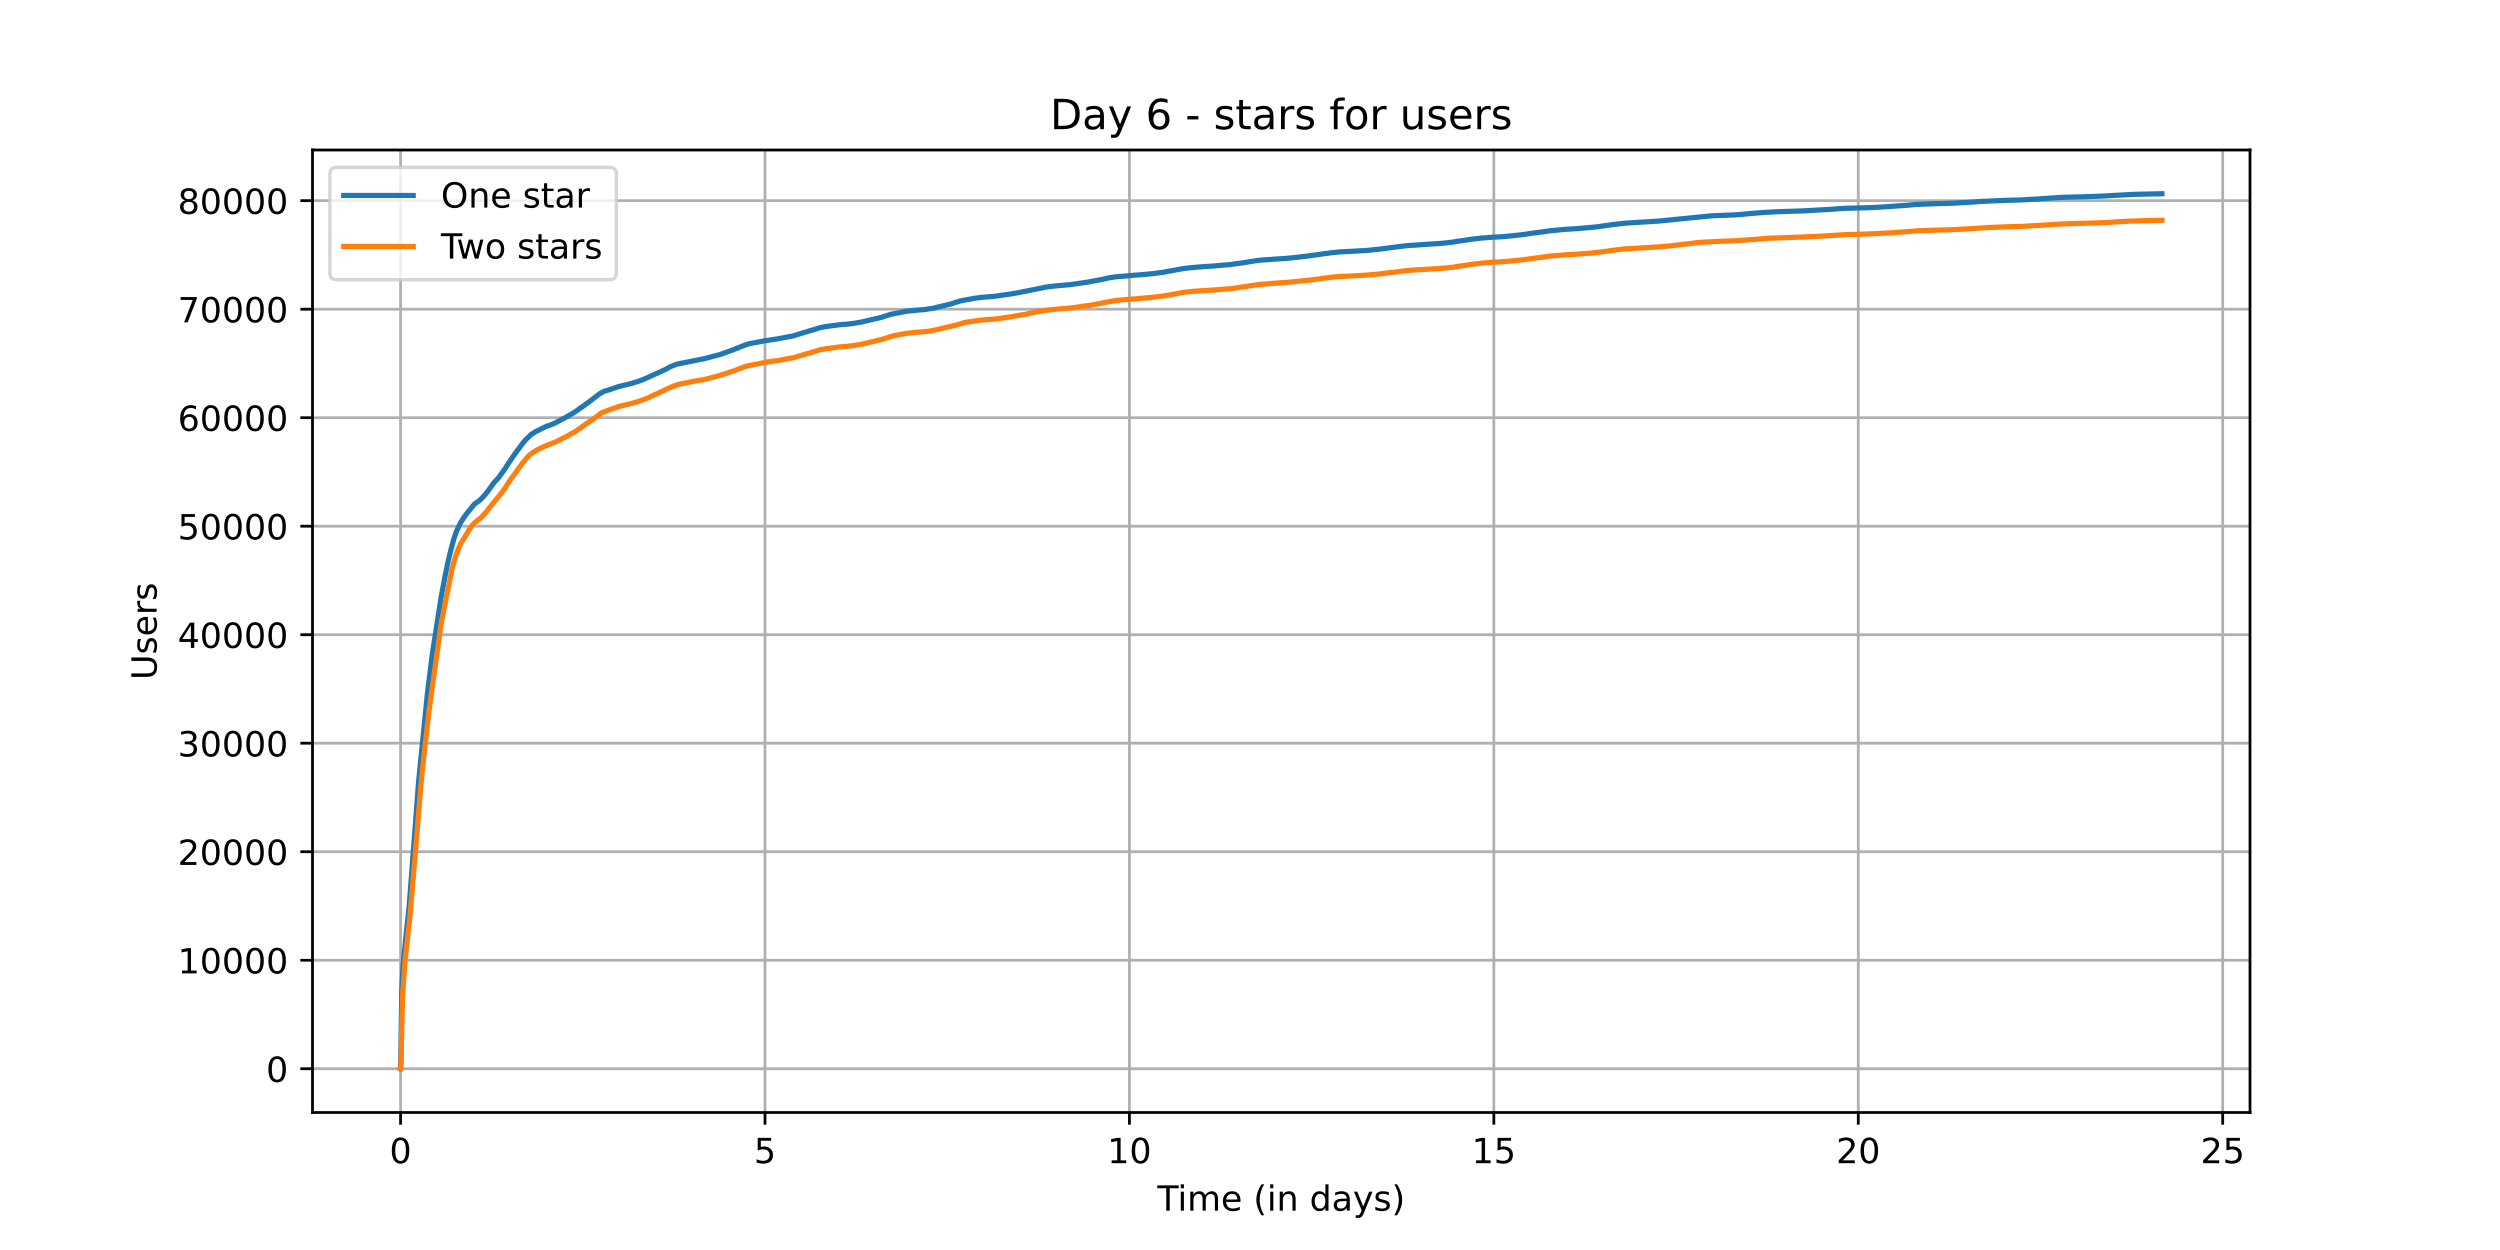 <?xml version="1.0" encoding="utf-8" standalone="no"?>
<!DOCTYPE svg PUBLIC "-//W3C//DTD SVG 1.1//EN"
  "http://www.w3.org/Graphics/SVG/1.1/DTD/svg11.dtd">
<!-- Created with matplotlib (https://matplotlib.org/) -->
<svg height="360pt" version="1.1" viewBox="0 0 720 360" width="720pt" xmlns="http://www.w3.org/2000/svg" xmlns:xlink="http://www.w3.org/1999/xlink">
 <defs>
  <style type="text/css">*{stroke-linecap:butt;stroke-linejoin:round;}</style>
 </defs>
 <g id="figure_1">
  <g id="patch_1">
   <path d="M 0 360 
L 720 360 
L 720 0 
L 0 0 
z
" style="fill:#ffffff;"/>
  </g>
  <g id="axes_1">
   <g id="patch_2">
    <path d="M 90 320.4 
L 648 320.4 
L 648 43.2 
L 90 43.2 
z
" style="fill:#ffffff;"/>
   </g>
   <g id="matplotlib.axis_1">
    <g id="xtick_1">
     <g id="line2d_1">
      <path clip-path="url(#pbcfc8377fa)" d="M 115.364 320.4 
L 115.364 43.2 
" style="fill:none;stroke:#b0b0b0;stroke-linecap:square;stroke-width:0.8;"/>
     </g>
     <g id="line2d_2">
      <defs>
       <path d="M 0 0 
L 0 3.5 
" id="mc5e4995abf" style="stroke:#000000;stroke-width:0.8;"/>
      </defs>
      <g>
       <use style="stroke:#000000;stroke-width:0.8;" x="115.364" xlink:href="#mc5e4995abf" y="320.4"/>
      </g>
     </g>
     <g id="text_1">
      <!-- 0 -->
      <g transform="translate(112.182 334.998)scale(0.1 -0.1)">
       <defs>
        <path d="M 31.781 66.406 
Q 24.172 66.406 20.328 58.906 
Q 16.5 51.422 16.5 36.375 
Q 16.5 21.391 20.328 13.891 
Q 24.172 6.391 31.781 6.391 
Q 39.453 6.391 43.281 13.891 
Q 47.125 21.391 47.125 36.375 
Q 47.125 51.422 43.281 58.906 
Q 39.453 66.406 31.781 66.406 
z
M 31.781 74.219 
Q 44.047 74.219 50.516 64.516 
Q 56.984 54.828 56.984 36.375 
Q 56.984 17.969 50.516 8.266 
Q 44.047 -1.422 31.781 -1.422 
Q 19.531 -1.422 13.062 8.266 
Q 6.594 17.969 6.594 36.375 
Q 6.594 54.828 13.062 64.516 
Q 19.531 74.219 31.781 74.219 
z
" id="DejaVuSans-48"/>
       </defs>
       <use xlink:href="#DejaVuSans-48"/>
      </g>
     </g>
    </g>
    <g id="xtick_2">
     <g id="line2d_3">
      <path clip-path="url(#pbcfc8377fa)" d="M 220.318 320.4 
L 220.318 43.2 
" style="fill:none;stroke:#b0b0b0;stroke-linecap:square;stroke-width:0.8;"/>
     </g>
     <g id="line2d_4">
      <g>
       <use style="stroke:#000000;stroke-width:0.8;" x="220.318" xlink:href="#mc5e4995abf" y="320.4"/>
      </g>
     </g>
     <g id="text_2">
      <!-- 5 -->
      <g transform="translate(217.137 334.998)scale(0.1 -0.1)">
       <defs>
        <path d="M 10.797 72.906 
L 49.516 72.906 
L 49.516 64.594 
L 19.828 64.594 
L 19.828 46.734 
Q 21.969 47.469 24.109 47.828 
Q 26.266 48.188 28.422 48.188 
Q 40.625 48.188 47.75 41.5 
Q 54.891 34.812 54.891 23.391 
Q 54.891 11.625 47.562 5.094 
Q 40.234 -1.422 26.906 -1.422 
Q 22.312 -1.422 17.547 -0.641 
Q 12.797 0.141 7.719 1.703 
L 7.719 11.625 
Q 12.109 9.234 16.797 8.062 
Q 21.484 6.891 26.703 6.891 
Q 35.156 6.891 40.078 11.328 
Q 45.016 15.766 45.016 23.391 
Q 45.016 31 40.078 35.438 
Q 35.156 39.891 26.703 39.891 
Q 22.75 39.891 18.812 39.016 
Q 14.891 38.141 10.797 36.281 
z
" id="DejaVuSans-53"/>
       </defs>
       <use xlink:href="#DejaVuSans-53"/>
      </g>
     </g>
    </g>
    <g id="xtick_3">
     <g id="line2d_5">
      <path clip-path="url(#pbcfc8377fa)" d="M 325.272 320.4 
L 325.272 43.2 
" style="fill:none;stroke:#b0b0b0;stroke-linecap:square;stroke-width:0.8;"/>
     </g>
     <g id="line2d_6">
      <g>
       <use style="stroke:#000000;stroke-width:0.8;" x="325.272" xlink:href="#mc5e4995abf" y="320.4"/>
      </g>
     </g>
     <g id="text_3">
      <!-- 10 -->
      <g transform="translate(318.91 334.998)scale(0.1 -0.1)">
       <defs>
        <path d="M 12.406 8.297 
L 28.516 8.297 
L 28.516 63.922 
L 10.984 60.406 
L 10.984 69.391 
L 28.422 72.906 
L 38.281 72.906 
L 38.281 8.297 
L 54.391 8.297 
L 54.391 0 
L 12.406 0 
z
" id="DejaVuSans-49"/>
       </defs>
       <use xlink:href="#DejaVuSans-49"/>
       <use x="63.623" xlink:href="#DejaVuSans-48"/>
      </g>
     </g>
    </g>
    <g id="xtick_4">
     <g id="line2d_7">
      <path clip-path="url(#pbcfc8377fa)" d="M 430.227 320.4 
L 430.227 43.2 
" style="fill:none;stroke:#b0b0b0;stroke-linecap:square;stroke-width:0.8;"/>
     </g>
     <g id="line2d_8">
      <g>
       <use style="stroke:#000000;stroke-width:0.8;" x="430.227" xlink:href="#mc5e4995abf" y="320.4"/>
      </g>
     </g>
     <g id="text_4">
      <!-- 15 -->
      <g transform="translate(423.864 334.998)scale(0.1 -0.1)">
       <use xlink:href="#DejaVuSans-49"/>
       <use x="63.623" xlink:href="#DejaVuSans-53"/>
      </g>
     </g>
    </g>
    <g id="xtick_5">
     <g id="line2d_9">
      <path clip-path="url(#pbcfc8377fa)" d="M 535.181 320.4 
L 535.181 43.2 
" style="fill:none;stroke:#b0b0b0;stroke-linecap:square;stroke-width:0.8;"/>
     </g>
     <g id="line2d_10">
      <g>
       <use style="stroke:#000000;stroke-width:0.8;" x="535.181" xlink:href="#mc5e4995abf" y="320.4"/>
      </g>
     </g>
     <g id="text_5">
      <!-- 20 -->
      <g transform="translate(528.818 334.998)scale(0.1 -0.1)">
       <defs>
        <path d="M 19.188 8.297 
L 53.609 8.297 
L 53.609 0 
L 7.328 0 
L 7.328 8.297 
Q 12.938 14.109 22.625 23.891 
Q 32.328 33.688 34.812 36.531 
Q 39.547 41.844 41.422 45.531 
Q 43.312 49.219 43.312 52.781 
Q 43.312 58.594 39.234 62.25 
Q 35.156 65.922 28.609 65.922 
Q 23.969 65.922 18.812 64.312 
Q 13.672 62.703 7.812 59.422 
L 7.812 69.391 
Q 13.766 71.781 18.938 73 
Q 24.125 74.219 28.422 74.219 
Q 39.75 74.219 46.484 68.547 
Q 53.219 62.891 53.219 53.422 
Q 53.219 48.922 51.531 44.891 
Q 49.859 40.875 45.406 35.406 
Q 44.188 33.984 37.641 27.219 
Q 31.109 20.453 19.188 8.297 
z
" id="DejaVuSans-50"/>
       </defs>
       <use xlink:href="#DejaVuSans-50"/>
       <use x="63.623" xlink:href="#DejaVuSans-48"/>
      </g>
     </g>
    </g>
    <g id="xtick_6">
     <g id="line2d_11">
      <path clip-path="url(#pbcfc8377fa)" d="M 640.135 320.4 
L 640.135 43.2 
" style="fill:none;stroke:#b0b0b0;stroke-linecap:square;stroke-width:0.8;"/>
     </g>
     <g id="line2d_12">
      <g>
       <use style="stroke:#000000;stroke-width:0.8;" x="640.135" xlink:href="#mc5e4995abf" y="320.4"/>
      </g>
     </g>
     <g id="text_6">
      <!-- 25 -->
      <g transform="translate(633.773 334.998)scale(0.1 -0.1)">
       <use xlink:href="#DejaVuSans-50"/>
       <use x="63.623" xlink:href="#DejaVuSans-53"/>
      </g>
     </g>
    </g>
    <g id="text_7">
     <!-- Time (in days) -->
     <g transform="translate(333.327 348.677)scale(0.1 -0.1)">
      <defs>
       <path d="M -0.297 72.906 
L 61.375 72.906 
L 61.375 64.594 
L 35.5 64.594 
L 35.5 0 
L 25.594 0 
L 25.594 64.594 
L -0.297 64.594 
z
" id="DejaVuSans-84"/>
       <path d="M 9.422 54.688 
L 18.406 54.688 
L 18.406 0 
L 9.422 0 
z
M 9.422 75.984 
L 18.406 75.984 
L 18.406 64.594 
L 9.422 64.594 
z
" id="DejaVuSans-105"/>
       <path d="M 52 44.188 
Q 55.375 50.25 60.062 53.125 
Q 64.75 56 71.094 56 
Q 79.641 56 84.281 50.016 
Q 88.922 44.047 88.922 33.016 
L 88.922 0 
L 79.891 0 
L 79.891 32.719 
Q 79.891 40.578 77.094 44.375 
Q 74.312 48.188 68.609 48.188 
Q 61.625 48.188 57.562 43.547 
Q 53.516 38.922 53.516 30.906 
L 53.516 0 
L 44.484 0 
L 44.484 32.719 
Q 44.484 40.625 41.703 44.406 
Q 38.922 48.188 33.109 48.188 
Q 26.219 48.188 22.156 43.531 
Q 18.109 38.875 18.109 30.906 
L 18.109 0 
L 9.078 0 
L 9.078 54.688 
L 18.109 54.688 
L 18.109 46.188 
Q 21.188 51.219 25.484 53.609 
Q 29.781 56 35.688 56 
Q 41.656 56 45.828 52.969 
Q 50 49.953 52 44.188 
z
" id="DejaVuSans-109"/>
       <path d="M 56.203 29.594 
L 56.203 25.203 
L 14.891 25.203 
Q 15.484 15.922 20.484 11.062 
Q 25.484 6.203 34.422 6.203 
Q 39.594 6.203 44.453 7.469 
Q 49.312 8.734 54.109 11.281 
L 54.109 2.781 
Q 49.266 0.734 44.188 -0.344 
Q 39.109 -1.422 33.891 -1.422 
Q 20.797 -1.422 13.156 6.188 
Q 5.516 13.812 5.516 26.812 
Q 5.516 40.234 12.766 48.109 
Q 20.016 56 32.328 56 
Q 43.359 56 49.781 48.891 
Q 56.203 41.797 56.203 29.594 
z
M 47.219 32.234 
Q 47.125 39.594 43.094 43.984 
Q 39.062 48.391 32.422 48.391 
Q 24.906 48.391 20.391 44.141 
Q 15.875 39.891 15.188 32.172 
z
" id="DejaVuSans-101"/>
       <path id="DejaVuSans-32"/>
       <path d="M 31 75.875 
Q 24.469 64.656 21.281 53.656 
Q 18.109 42.672 18.109 31.391 
Q 18.109 20.125 21.312 9.062 
Q 24.516 -2 31 -13.188 
L 23.188 -13.188 
Q 15.875 -1.703 12.234 9.375 
Q 8.594 20.453 8.594 31.391 
Q 8.594 42.281 12.203 53.312 
Q 15.828 64.359 23.188 75.875 
z
" id="DejaVuSans-40"/>
       <path d="M 54.891 33.016 
L 54.891 0 
L 45.906 0 
L 45.906 32.719 
Q 45.906 40.484 42.875 44.328 
Q 39.844 48.188 33.797 48.188 
Q 26.516 48.188 22.312 43.547 
Q 18.109 38.922 18.109 30.906 
L 18.109 0 
L 9.078 0 
L 9.078 54.688 
L 18.109 54.688 
L 18.109 46.188 
Q 21.344 51.125 25.703 53.562 
Q 30.078 56 35.797 56 
Q 45.219 56 50.047 50.172 
Q 54.891 44.344 54.891 33.016 
z
" id="DejaVuSans-110"/>
       <path d="M 45.406 46.391 
L 45.406 75.984 
L 54.391 75.984 
L 54.391 0 
L 45.406 0 
L 45.406 8.203 
Q 42.578 3.328 38.25 0.953 
Q 33.938 -1.422 27.875 -1.422 
Q 17.969 -1.422 11.734 6.484 
Q 5.516 14.406 5.516 27.297 
Q 5.516 40.188 11.734 48.094 
Q 17.969 56 27.875 56 
Q 33.938 56 38.25 53.625 
Q 42.578 51.266 45.406 46.391 
z
M 14.797 27.297 
Q 14.797 17.391 18.875 11.75 
Q 22.953 6.109 30.078 6.109 
Q 37.203 6.109 41.297 11.75 
Q 45.406 17.391 45.406 27.297 
Q 45.406 37.203 41.297 42.844 
Q 37.203 48.484 30.078 48.484 
Q 22.953 48.484 18.875 42.844 
Q 14.797 37.203 14.797 27.297 
z
" id="DejaVuSans-100"/>
       <path d="M 34.281 27.484 
Q 23.391 27.484 19.188 25 
Q 14.984 22.516 14.984 16.5 
Q 14.984 11.719 18.141 8.906 
Q 21.297 6.109 26.703 6.109 
Q 34.188 6.109 38.703 11.406 
Q 43.219 16.703 43.219 25.484 
L 43.219 27.484 
z
M 52.203 31.203 
L 52.203 0 
L 43.219 0 
L 43.219 8.297 
Q 40.141 3.328 35.547 0.953 
Q 30.953 -1.422 24.312 -1.422 
Q 15.922 -1.422 10.953 3.297 
Q 6 8.016 6 15.922 
Q 6 25.141 12.172 29.828 
Q 18.359 34.516 30.609 34.516 
L 43.219 34.516 
L 43.219 35.406 
Q 43.219 41.609 39.141 45 
Q 35.062 48.391 27.688 48.391 
Q 23 48.391 18.547 47.266 
Q 14.109 46.141 10.016 43.891 
L 10.016 52.203 
Q 14.938 54.109 19.578 55.047 
Q 24.219 56 28.609 56 
Q 40.484 56 46.344 49.844 
Q 52.203 43.703 52.203 31.203 
z
" id="DejaVuSans-97"/>
       <path d="M 32.172 -5.078 
Q 28.375 -14.844 24.75 -17.812 
Q 21.141 -20.797 15.094 -20.797 
L 7.906 -20.797 
L 7.906 -13.281 
L 13.188 -13.281 
Q 16.891 -13.281 18.938 -11.516 
Q 21 -9.766 23.484 -3.219 
L 25.094 0.875 
L 2.984 54.688 
L 12.5 54.688 
L 29.594 11.922 
L 46.688 54.688 
L 56.203 54.688 
z
" id="DejaVuSans-121"/>
       <path d="M 44.281 53.078 
L 44.281 44.578 
Q 40.484 46.531 36.375 47.5 
Q 32.281 48.484 27.875 48.484 
Q 21.188 48.484 17.844 46.438 
Q 14.5 44.391 14.5 40.281 
Q 14.5 37.156 16.891 35.375 
Q 19.281 33.594 26.516 31.984 
L 29.594 31.297 
Q 39.156 29.25 43.188 25.516 
Q 47.219 21.781 47.219 15.094 
Q 47.219 7.469 41.188 3.016 
Q 35.156 -1.422 24.609 -1.422 
Q 20.219 -1.422 15.453 -0.562 
Q 10.688 0.297 5.422 2 
L 5.422 11.281 
Q 10.406 8.688 15.234 7.391 
Q 20.062 6.109 24.812 6.109 
Q 31.156 6.109 34.562 8.281 
Q 37.984 10.453 37.984 14.406 
Q 37.984 18.062 35.516 20.016 
Q 33.062 21.969 24.703 23.781 
L 21.578 24.516 
Q 13.234 26.266 9.516 29.906 
Q 5.812 33.547 5.812 39.891 
Q 5.812 47.609 11.281 51.797 
Q 16.75 56 26.812 56 
Q 31.781 56 36.172 55.266 
Q 40.578 54.547 44.281 53.078 
z
" id="DejaVuSans-115"/>
       <path d="M 8.016 75.875 
L 15.828 75.875 
Q 23.141 64.359 26.781 53.312 
Q 30.422 42.281 30.422 31.391 
Q 30.422 20.453 26.781 9.375 
Q 23.141 -1.703 15.828 -13.188 
L 8.016 -13.188 
Q 14.5 -2 17.703 9.062 
Q 20.906 20.125 20.906 31.391 
Q 20.906 42.672 17.703 53.656 
Q 14.5 64.656 8.016 75.875 
z
" id="DejaVuSans-41"/>
      </defs>
      <use xlink:href="#DejaVuSans-84"/>
      <use x="57.959" xlink:href="#DejaVuSans-105"/>
      <use x="85.742" xlink:href="#DejaVuSans-109"/>
      <use x="183.154" xlink:href="#DejaVuSans-101"/>
      <use x="244.678" xlink:href="#DejaVuSans-32"/>
      <use x="276.465" xlink:href="#DejaVuSans-40"/>
      <use x="315.479" xlink:href="#DejaVuSans-105"/>
      <use x="343.262" xlink:href="#DejaVuSans-110"/>
      <use x="406.641" xlink:href="#DejaVuSans-32"/>
      <use x="438.428" xlink:href="#DejaVuSans-100"/>
      <use x="501.904" xlink:href="#DejaVuSans-97"/>
      <use x="563.184" xlink:href="#DejaVuSans-121"/>
      <use x="622.363" xlink:href="#DejaVuSans-115"/>
      <use x="674.463" xlink:href="#DejaVuSans-41"/>
     </g>
    </g>
   </g>
   <g id="matplotlib.axis_2">
    <g id="ytick_1">
     <g id="line2d_13">
      <path clip-path="url(#pbcfc8377fa)" d="M 90 307.8 
L 648 307.8 
" style="fill:none;stroke:#b0b0b0;stroke-linecap:square;stroke-width:0.8;"/>
     </g>
     <g id="line2d_14">
      <defs>
       <path d="M 0 0 
L -3.5 0 
" id="m89983c0308" style="stroke:#000000;stroke-width:0.8;"/>
      </defs>
      <g>
       <use style="stroke:#000000;stroke-width:0.8;" x="90" xlink:href="#m89983c0308" y="307.8"/>
      </g>
     </g>
     <g id="text_8">
      <!-- 0 -->
      <g transform="translate(76.638 311.599)scale(0.1 -0.1)">
       <use xlink:href="#DejaVuSans-48"/>
      </g>
     </g>
    </g>
    <g id="ytick_2">
     <g id="line2d_15">
      <path clip-path="url(#pbcfc8377fa)" d="M 90 276.549 
L 648 276.549 
" style="fill:none;stroke:#b0b0b0;stroke-linecap:square;stroke-width:0.8;"/>
     </g>
     <g id="line2d_16">
      <g>
       <use style="stroke:#000000;stroke-width:0.8;" x="90" xlink:href="#m89983c0308" y="276.549"/>
      </g>
     </g>
     <g id="text_9">
      <!-- 10000 -->
      <g transform="translate(51.188 280.348)scale(0.1 -0.1)">
       <use xlink:href="#DejaVuSans-49"/>
       <use x="63.623" xlink:href="#DejaVuSans-48"/>
       <use x="127.246" xlink:href="#DejaVuSans-48"/>
       <use x="190.869" xlink:href="#DejaVuSans-48"/>
       <use x="254.492" xlink:href="#DejaVuSans-48"/>
      </g>
     </g>
    </g>
    <g id="ytick_3">
     <g id="line2d_17">
      <path clip-path="url(#pbcfc8377fa)" d="M 90 245.298 
L 648 245.298 
" style="fill:none;stroke:#b0b0b0;stroke-linecap:square;stroke-width:0.8;"/>
     </g>
     <g id="line2d_18">
      <g>
       <use style="stroke:#000000;stroke-width:0.8;" x="90" xlink:href="#m89983c0308" y="245.298"/>
      </g>
     </g>
     <g id="text_10">
      <!-- 20000 -->
      <g transform="translate(51.188 249.098)scale(0.1 -0.1)">
       <use xlink:href="#DejaVuSans-50"/>
       <use x="63.623" xlink:href="#DejaVuSans-48"/>
       <use x="127.246" xlink:href="#DejaVuSans-48"/>
       <use x="190.869" xlink:href="#DejaVuSans-48"/>
       <use x="254.492" xlink:href="#DejaVuSans-48"/>
      </g>
     </g>
    </g>
    <g id="ytick_4">
     <g id="line2d_19">
      <path clip-path="url(#pbcfc8377fa)" d="M 90 214.048 
L 648 214.048 
" style="fill:none;stroke:#b0b0b0;stroke-linecap:square;stroke-width:0.8;"/>
     </g>
     <g id="line2d_20">
      <g>
       <use style="stroke:#000000;stroke-width:0.8;" x="90" xlink:href="#m89983c0308" y="214.048"/>
      </g>
     </g>
     <g id="text_11">
      <!-- 30000 -->
      <g transform="translate(51.188 217.847)scale(0.1 -0.1)">
       <defs>
        <path d="M 40.578 39.312 
Q 47.656 37.797 51.625 33 
Q 55.609 28.219 55.609 21.188 
Q 55.609 10.406 48.188 4.484 
Q 40.766 -1.422 27.094 -1.422 
Q 22.516 -1.422 17.656 -0.516 
Q 12.797 0.391 7.625 2.203 
L 7.625 11.719 
Q 11.719 9.328 16.594 8.109 
Q 21.484 6.891 26.812 6.891 
Q 36.078 6.891 40.938 10.547 
Q 45.797 14.203 45.797 21.188 
Q 45.797 27.641 41.281 31.266 
Q 36.766 34.906 28.719 34.906 
L 20.219 34.906 
L 20.219 43.016 
L 29.109 43.016 
Q 36.375 43.016 40.234 45.922 
Q 44.094 48.828 44.094 54.297 
Q 44.094 59.906 40.109 62.906 
Q 36.141 65.922 28.719 65.922 
Q 24.656 65.922 20.016 65.031 
Q 15.375 64.156 9.812 62.312 
L 9.812 71.094 
Q 15.438 72.656 20.344 73.438 
Q 25.25 74.219 29.594 74.219 
Q 40.828 74.219 47.359 69.109 
Q 53.906 64.016 53.906 55.328 
Q 53.906 49.266 50.438 45.094 
Q 46.969 40.922 40.578 39.312 
z
" id="DejaVuSans-51"/>
       </defs>
       <use xlink:href="#DejaVuSans-51"/>
       <use x="63.623" xlink:href="#DejaVuSans-48"/>
       <use x="127.246" xlink:href="#DejaVuSans-48"/>
       <use x="190.869" xlink:href="#DejaVuSans-48"/>
       <use x="254.492" xlink:href="#DejaVuSans-48"/>
      </g>
     </g>
    </g>
    <g id="ytick_5">
     <g id="line2d_21">
      <path clip-path="url(#pbcfc8377fa)" d="M 90 182.797 
L 648 182.797 
" style="fill:none;stroke:#b0b0b0;stroke-linecap:square;stroke-width:0.8;"/>
     </g>
     <g id="line2d_22">
      <g>
       <use style="stroke:#000000;stroke-width:0.8;" x="90" xlink:href="#m89983c0308" y="182.797"/>
      </g>
     </g>
     <g id="text_12">
      <!-- 40000 -->
      <g transform="translate(51.188 186.596)scale(0.1 -0.1)">
       <defs>
        <path d="M 37.797 64.312 
L 12.891 25.391 
L 37.797 25.391 
z
M 35.203 72.906 
L 47.609 72.906 
L 47.609 25.391 
L 58.016 25.391 
L 58.016 17.188 
L 47.609 17.188 
L 47.609 0 
L 37.797 0 
L 37.797 17.188 
L 4.891 17.188 
L 4.891 26.703 
z
" id="DejaVuSans-52"/>
       </defs>
       <use xlink:href="#DejaVuSans-52"/>
       <use x="63.623" xlink:href="#DejaVuSans-48"/>
       <use x="127.246" xlink:href="#DejaVuSans-48"/>
       <use x="190.869" xlink:href="#DejaVuSans-48"/>
       <use x="254.492" xlink:href="#DejaVuSans-48"/>
      </g>
     </g>
    </g>
    <g id="ytick_6">
     <g id="line2d_23">
      <path clip-path="url(#pbcfc8377fa)" d="M 90 151.546 
L 648 151.546 
" style="fill:none;stroke:#b0b0b0;stroke-linecap:square;stroke-width:0.8;"/>
     </g>
     <g id="line2d_24">
      <g>
       <use style="stroke:#000000;stroke-width:0.8;" x="90" xlink:href="#m89983c0308" y="151.546"/>
      </g>
     </g>
     <g id="text_13">
      <!-- 50000 -->
      <g transform="translate(51.188 155.345)scale(0.1 -0.1)">
       <use xlink:href="#DejaVuSans-53"/>
       <use x="63.623" xlink:href="#DejaVuSans-48"/>
       <use x="127.246" xlink:href="#DejaVuSans-48"/>
       <use x="190.869" xlink:href="#DejaVuSans-48"/>
       <use x="254.492" xlink:href="#DejaVuSans-48"/>
      </g>
     </g>
    </g>
    <g id="ytick_7">
     <g id="line2d_25">
      <path clip-path="url(#pbcfc8377fa)" d="M 90 120.295 
L 648 120.295 
" style="fill:none;stroke:#b0b0b0;stroke-linecap:square;stroke-width:0.8;"/>
     </g>
     <g id="line2d_26">
      <g>
       <use style="stroke:#000000;stroke-width:0.8;" x="90" xlink:href="#m89983c0308" y="120.295"/>
      </g>
     </g>
     <g id="text_14">
      <!-- 60000 -->
      <g transform="translate(51.188 124.095)scale(0.1 -0.1)">
       <defs>
        <path d="M 33.016 40.375 
Q 26.375 40.375 22.484 35.828 
Q 18.609 31.297 18.609 23.391 
Q 18.609 15.531 22.484 10.953 
Q 26.375 6.391 33.016 6.391 
Q 39.656 6.391 43.531 10.953 
Q 47.406 15.531 47.406 23.391 
Q 47.406 31.297 43.531 35.828 
Q 39.656 40.375 33.016 40.375 
z
M 52.594 71.297 
L 52.594 62.312 
Q 48.875 64.062 45.094 64.984 
Q 41.312 65.922 37.594 65.922 
Q 27.828 65.922 22.672 59.328 
Q 17.531 52.734 16.797 39.406 
Q 19.672 43.656 24.016 45.922 
Q 28.375 48.188 33.594 48.188 
Q 44.578 48.188 50.953 41.516 
Q 57.328 34.859 57.328 23.391 
Q 57.328 12.156 50.688 5.359 
Q 44.047 -1.422 33.016 -1.422 
Q 20.359 -1.422 13.672 8.266 
Q 6.984 17.969 6.984 36.375 
Q 6.984 53.656 15.188 63.938 
Q 23.391 74.219 37.203 74.219 
Q 40.922 74.219 44.703 73.484 
Q 48.484 72.75 52.594 71.297 
z
" id="DejaVuSans-54"/>
       </defs>
       <use xlink:href="#DejaVuSans-54"/>
       <use x="63.623" xlink:href="#DejaVuSans-48"/>
       <use x="127.246" xlink:href="#DejaVuSans-48"/>
       <use x="190.869" xlink:href="#DejaVuSans-48"/>
       <use x="254.492" xlink:href="#DejaVuSans-48"/>
      </g>
     </g>
    </g>
    <g id="ytick_8">
     <g id="line2d_27">
      <path clip-path="url(#pbcfc8377fa)" d="M 90 89.045 
L 648 89.045 
" style="fill:none;stroke:#b0b0b0;stroke-linecap:square;stroke-width:0.8;"/>
     </g>
     <g id="line2d_28">
      <g>
       <use style="stroke:#000000;stroke-width:0.8;" x="90" xlink:href="#m89983c0308" y="89.045"/>
      </g>
     </g>
     <g id="text_15">
      <!-- 70000 -->
      <g transform="translate(51.188 92.844)scale(0.1 -0.1)">
       <defs>
        <path d="M 8.203 72.906 
L 55.078 72.906 
L 55.078 68.703 
L 28.609 0 
L 18.312 0 
L 43.219 64.594 
L 8.203 64.594 
z
" id="DejaVuSans-55"/>
       </defs>
       <use xlink:href="#DejaVuSans-55"/>
       <use x="63.623" xlink:href="#DejaVuSans-48"/>
       <use x="127.246" xlink:href="#DejaVuSans-48"/>
       <use x="190.869" xlink:href="#DejaVuSans-48"/>
       <use x="254.492" xlink:href="#DejaVuSans-48"/>
      </g>
     </g>
    </g>
    <g id="ytick_9">
     <g id="line2d_29">
      <path clip-path="url(#pbcfc8377fa)" d="M 90 57.794 
L 648 57.794 
" style="fill:none;stroke:#b0b0b0;stroke-linecap:square;stroke-width:0.8;"/>
     </g>
     <g id="line2d_30">
      <g>
       <use style="stroke:#000000;stroke-width:0.8;" x="90" xlink:href="#m89983c0308" y="57.794"/>
      </g>
     </g>
     <g id="text_16">
      <!-- 80000 -->
      <g transform="translate(51.188 61.593)scale(0.1 -0.1)">
       <defs>
        <path d="M 31.781 34.625 
Q 24.75 34.625 20.719 30.859 
Q 16.703 27.094 16.703 20.516 
Q 16.703 13.922 20.719 10.156 
Q 24.75 6.391 31.781 6.391 
Q 38.812 6.391 42.859 10.172 
Q 46.922 13.969 46.922 20.516 
Q 46.922 27.094 42.891 30.859 
Q 38.875 34.625 31.781 34.625 
z
M 21.922 38.812 
Q 15.578 40.375 12.031 44.719 
Q 8.5 49.078 8.5 55.328 
Q 8.5 64.062 14.719 69.141 
Q 20.953 74.219 31.781 74.219 
Q 42.672 74.219 48.875 69.141 
Q 55.078 64.062 55.078 55.328 
Q 55.078 49.078 51.531 44.719 
Q 48 40.375 41.703 38.812 
Q 48.828 37.156 52.797 32.312 
Q 56.781 27.484 56.781 20.516 
Q 56.781 9.906 50.312 4.234 
Q 43.844 -1.422 31.781 -1.422 
Q 19.734 -1.422 13.25 4.234 
Q 6.781 9.906 6.781 20.516 
Q 6.781 27.484 10.781 32.312 
Q 14.797 37.156 21.922 38.812 
z
M 18.312 54.391 
Q 18.312 48.734 21.844 45.562 
Q 25.391 42.391 31.781 42.391 
Q 38.141 42.391 41.719 45.562 
Q 45.312 48.734 45.312 54.391 
Q 45.312 60.062 41.719 63.234 
Q 38.141 66.406 31.781 66.406 
Q 25.391 66.406 21.844 63.234 
Q 18.312 60.062 18.312 54.391 
z
" id="DejaVuSans-56"/>
       </defs>
       <use xlink:href="#DejaVuSans-56"/>
       <use x="63.623" xlink:href="#DejaVuSans-48"/>
       <use x="127.246" xlink:href="#DejaVuSans-48"/>
       <use x="190.869" xlink:href="#DejaVuSans-48"/>
       <use x="254.492" xlink:href="#DejaVuSans-48"/>
      </g>
     </g>
    </g>
    <g id="text_17">
     <!-- Users -->
     <g transform="translate(45.108 195.801)rotate(-90)scale(0.1 -0.1)">
      <defs>
       <path d="M 8.688 72.906 
L 18.609 72.906 
L 18.609 28.609 
Q 18.609 16.891 22.844 11.734 
Q 27.094 6.594 36.625 6.594 
Q 46.094 6.594 50.344 11.734 
Q 54.594 16.891 54.594 28.609 
L 54.594 72.906 
L 64.5 72.906 
L 64.5 27.391 
Q 64.5 13.141 57.438 5.859 
Q 50.391 -1.422 36.625 -1.422 
Q 22.797 -1.422 15.734 5.859 
Q 8.688 13.141 8.688 27.391 
z
" id="DejaVuSans-85"/>
       <path d="M 41.109 46.297 
Q 39.594 47.172 37.812 47.578 
Q 36.031 48 33.891 48 
Q 26.266 48 22.188 43.047 
Q 18.109 38.094 18.109 28.812 
L 18.109 0 
L 9.078 0 
L 9.078 54.688 
L 18.109 54.688 
L 18.109 46.188 
Q 20.953 51.172 25.484 53.578 
Q 30.031 56 36.531 56 
Q 37.453 56 38.578 55.875 
Q 39.703 55.766 41.062 55.516 
z
" id="DejaVuSans-114"/>
      </defs>
      <use xlink:href="#DejaVuSans-85"/>
      <use x="73.193" xlink:href="#DejaVuSans-115"/>
      <use x="125.293" xlink:href="#DejaVuSans-101"/>
      <use x="186.816" xlink:href="#DejaVuSans-114"/>
      <use x="227.93" xlink:href="#DejaVuSans-115"/>
     </g>
    </g>
   </g>
   <g id="line2d_31">
    <path clip-path="url(#pbcfc8377fa)" d="M 115.364 307.8 
L 115.384 307.778 
L 115.429 305.35 
L 115.703 285.403 
L 116.064 278.377 
L 116.828 270.524 
L 117.852 260.883 
L 119.882 234.233 
L 120.532 225.42 
L 123.118 199.519 
L 123.956 192.81 
L 124.476 188.625 
L 127.018 172.181 
L 127.35 170.365 
L 128.015 166.809 
L 128.91 162.359 
L 129.315 160.581 
L 130.051 157.618 
L 130.268 156.834 
L 130.543 155.843 
L 130.788 154.984 
L 131.005 154.343 
L 131.496 152.934 
L 132.58 150.659 
L 132.724 150.396 
L 133.013 149.959 
L 133.36 149.421 
L 133.851 148.687 
L 134.053 148.371 
L 136.624 145.183 
L 136.841 145.024 
L 137.737 144.399 
L 138.112 144.118 
L 139.34 142.908 
L 139.672 142.499 
L 139.817 142.34 
L 140.091 141.996 
L 140.438 141.555 
L 142.157 139.133 
L 143.023 138.199 
L 143.573 137.596 
L 143.833 137.224 
L 145.712 134.593 
L 145.972 134.152 
L 147.084 132.461 
L 148.442 130.508 
L 148.659 130.227 
L 149.02 129.705 
L 149.41 129.192 
L 149.541 129.027 
L 150.147 128.189 
L 150.798 127.336 
L 151.101 126.977 
L 151.419 126.642 
L 152.965 125.117 
L 153.702 124.689 
L 154.15 124.361 
L 154.482 124.18 
L 154.728 124.077 
L 155.162 123.87 
L 156.967 122.964 
L 157.56 122.705 
L 158.585 122.37 
L 159.134 122.139 
L 159.365 122.036 
L 160.032 121.739 
L 160.38 121.552 
L 161.192 121.105 
L 161.365 121.017 
L 162.333 120.514 
L 163.316 119.973 
L 164.977 119.014 
L 165.18 118.911 
L 168.156 116.836 
L 168.532 116.533 
L 170.483 115.126 
L 171.191 114.526 
L 171.624 114.22 
L 172.795 113.339 
L 172.983 113.23 
L 174.008 112.686 
L 174.399 112.576 
L 175.295 112.305 
L 175.671 112.195 
L 175.945 112.101 
L 177.376 111.595 
L 177.708 111.492 
L 177.954 111.386 
L 181.984 110.404 
L 182.201 110.329 
L 182.518 110.226 
L 182.894 110.111 
L 183.804 109.829 
L 184.093 109.723 
L 184.57 109.542 
L 185.321 109.27 
L 191.637 106.401 
L 191.954 106.214 
L 193.226 105.526 
L 195.105 104.839 
L 200.957 103.676 
L 201.507 103.573 
L 201.812 103.501 
L 202.419 103.392 
L 204.072 102.976 
L 206.254 102.395 
L 206.904 102.232 
L 207.237 102.145 
L 208.958 101.548 
L 209.479 101.342 
L 210.331 101.048 
L 210.649 100.917 
L 210.982 100.81 
L 214.552 99.373 
L 215.651 99.023 
L 215.839 98.976 
L 219.987 98.198 
L 220.58 98.098 
L 220.782 98.06 
L 221.591 97.954 
L 221.851 97.91 
L 222.588 97.801 
L 222.848 97.757 
L 223.614 97.648 
L 227.662 96.892 
L 228.226 96.789 
L 228.529 96.717 
L 228.876 96.607 
L 229.901 96.276 
L 230.262 96.17 
L 231.36 95.823 
L 232.155 95.598 
L 232.487 95.488 
L 233.397 95.21 
L 233.773 95.104 
L 234.553 94.882 
L 235.652 94.535 
L 236.042 94.407 
L 236.591 94.298 
L 237.126 94.188 
L 237.762 94.082 
L 238.181 94.017 
L 238.932 93.907 
L 240.276 93.726 
L 241.128 93.617 
L 242.284 93.476 
L 243.829 93.367 
L 244.855 93.254 
L 245.709 93.145 
L 247.746 92.813 
L 248.309 92.704 
L 253.365 91.507 
L 253.929 91.379 
L 254.218 91.273 
L 255.287 90.926 
L 256.283 90.604 
L 256.543 90.52 
L 261.108 89.635 
L 262.22 89.529 
L 262.612 89.476 
L 263.782 89.366 
L 264.707 89.276 
L 266.166 89.166 
L 267.972 88.885 
L 268.65 88.776 
L 269.214 88.654 
L 274.111 87.476 
L 274.588 87.295 
L 275.47 86.998 
L 275.816 86.901 
L 276.712 86.629 
L 280.222 85.988 
L 280.8 85.879 
L 281.031 85.857 
L 282.432 85.663 
L 283.675 85.554 
L 284.484 85.491 
L 285.827 85.385 
L 286.188 85.344 
L 287.229 85.235 
L 287.677 85.163 
L 289.425 84.901 
L 290.176 84.794 
L 290.553 84.751 
L 292.836 84.366 
L 293.371 84.257 
L 293.818 84.182 
L 301.694 82.607 
L 302.691 82.498 
L 303.788 82.369 
L 304.916 82.26 
L 305.233 82.238 
L 306.491 82.129 
L 307.389 82.048 
L 308.487 81.938 
L 310.076 81.71 
L 310.813 81.601 
L 312.214 81.407 
L 312.98 81.298 
L 316.679 80.604 
L 317.372 80.494 
L 318.008 80.338 
L 318.5 80.229 
L 319.208 80.038 
L 320.667 79.832 
L 321.303 79.722 
L 322.141 79.654 
L 323.63 79.547 
L 323.991 79.507 
L 325.175 79.397 
L 326.129 79.301 
L 327.645 79.191 
L 328.469 79.126 
L 329.769 79.026 
L 329.971 78.991 
L 330.838 78.916 
L 332.066 78.807 
L 333.497 78.607 
L 334.363 78.497 
L 334.768 78.441 
L 335.447 78.335 
L 335.982 78.222 
L 336.517 78.116 
L 336.936 78.054 
L 340.578 77.385 
L 341.445 77.276 
L 341.821 77.232 
L 342.615 77.122 
L 343.396 77.063 
L 344.696 76.954 
L 345.548 76.879 
L 347.008 76.769 
L 347.759 76.716 
L 349.566 76.607 
L 350.462 76.526 
L 351.646 76.416 
L 352.614 76.319 
L 354.261 76.21 
L 355.995 75.944 
L 356.862 75.838 
L 357.223 75.804 
L 359.044 75.519 
L 359.708 75.41 
L 361.862 75.054 
L 362.802 74.944 
L 363.683 74.863 
L 365.604 74.754 
L 366.456 74.679 
L 368.016 74.569 
L 368.739 74.525 
L 370.443 74.416 
L 371.31 74.338 
L 372.364 74.229 
L 372.769 74.172 
L 373.925 74.063 
L 374.171 74.032 
L 374.965 73.925 
L 375.297 73.897 
L 376.149 73.788 
L 376.511 73.75 
L 377.378 73.641 
L 378.952 73.41 
L 379.834 73.304 
L 380.282 73.229 
L 380.86 73.119 
L 381.236 73.075 
L 382.19 72.966 
L 383.592 72.779 
L 384.705 72.669 
L 385.673 72.569 
L 387.551 72.463 
L 387.869 72.447 
L 389.978 72.341 
L 390.339 72.307 
L 392.622 72.197 
L 393.373 72.147 
L 394.572 72.038 
L 395.699 71.904 
L 396.883 71.794 
L 398.039 71.66 
L 398.935 71.55 
L 399.354 71.488 
L 400.148 71.379 
L 401.391 71.225 
L 402.258 71.116 
L 402.691 71.047 
L 403.572 70.938 
L 404.728 70.797 
L 405.985 70.688 
L 406.693 70.647 
L 408.542 70.538 
L 409.394 70.463 
L 410.781 70.357 
L 411.098 70.341 
L 413.106 70.232 
L 413.915 70.169 
L 415.317 70.06 
L 416.155 69.991 
L 417.065 69.882 
L 418.192 69.747 
L 418.914 69.644 
L 419.232 69.566 
L 419.911 69.457 
L 421.196 69.294 
L 421.904 69.188 
L 422.179 69.135 
L 422.916 69.028 
L 423.364 68.953 
L 424.202 68.847 
L 424.563 68.807 
L 425.574 68.697 
L 426.816 68.544 
L 428.42 68.438 
L 428.651 68.416 
L 429.489 68.347 
L 431.497 68.238 
L 432.277 68.182 
L 433.837 68.075 
L 434.039 68.038 
L 435.297 67.928 
L 436.453 67.794 
L 437.493 67.685 
L 437.825 67.657 
L 438.605 67.547 
L 439.847 67.388 
L 440.454 67.278 
L 440.916 67.2 
L 441.87 67.091 
L 442.26 67.041 
L 443.04 66.932 
L 444.385 66.757 
L 445.151 66.65 
L 445.599 66.575 
L 446.899 66.403 
L 448.286 66.294 
L 449.283 66.188 
L 450.526 66.078 
L 451.378 66.007 
L 453.372 65.897 
L 454.079 65.856 
L 455.365 65.75 
L 455.755 65.7 
L 457.199 65.591 
L 457.56 65.55 
L 458.673 65.441 
L 459.525 65.369 
L 460.421 65.26 
L 462.024 65.022 
L 462.906 64.913 
L 464.698 64.635 
L 465.738 64.525 
L 466.822 64.4 
L 467.935 64.291 
L 468.686 64.238 
L 470.29 64.128 
L 471.012 64.085 
L 472.688 63.975 
L 473.381 63.938 
L 475.201 63.828 
L 475.967 63.772 
L 477.816 63.663 
L 492.926 62.153 
L 495.7 62.044 
L 496.018 62.025 
L 498.965 61.916 
L 499.615 61.888 
L 501.016 61.778 
L 501.753 61.731 
L 502.908 61.622 
L 503.284 61.578 
L 504.454 61.469 
L 504.786 61.444 
L 506.044 61.335 
L 506.78 61.288 
L 508.139 61.178 
L 508.847 61.138 
L 509.541 61.1 
L 511.578 60.991 
L 512.214 60.966 
L 515.493 60.856 
L 516.071 60.844 
L 519.293 60.734 
L 519.596 60.722 
L 521.56 60.613 
L 522.283 60.569 
L 524.103 60.459 
L 524.767 60.428 
L 526.804 60.319 
L 527.556 60.269 
L 528.77 60.159 
L 529.55 60.103 
L 531.458 59.994 
L 531.761 59.984 
L 535.979 59.875 
L 536.571 59.859 
L 539.937 59.75 
L 540.674 59.703 
L 542.162 59.594 
L 542.855 59.556 
L 544.777 59.447 
L 545.167 59.4 
L 546.713 59.291 
L 547.45 59.244 
L 549.025 59.134 
L 549.877 59.063 
L 550.946 58.953 
L 551.74 58.894 
L 554.239 58.784 
L 554.832 58.769 
L 557.649 58.659 
L 558.241 58.644 
L 562.214 58.534 
L 562.893 58.5 
L 564.67 58.391 
L 565.248 58.378 
L 566.939 58.269 
L 567.646 58.228 
L 569.106 58.122 
L 569.452 58.094 
L 570.926 57.984 
L 571.504 57.972 
L 573.844 57.863 
L 574.509 57.831 
L 577.196 57.722 
L 577.832 57.697 
L 581.819 57.588 
L 582.108 57.581 
L 583.972 57.472 
L 584.68 57.428 
L 586.876 57.319 
L 587.685 57.256 
L 589.246 57.147 
L 590.041 57.088 
L 591.631 56.978 
L 592.411 56.922 
L 594.478 56.813 
L 595.084 56.794 
L 599.664 56.684 
L 600.271 56.666 
L 603.348 56.556 
L 603.984 56.531 
L 606.541 56.422 
L 607.263 56.378 
L 609.054 56.269 
L 609.387 56.244 
L 611.626 56.134 
L 612.306 56.1 
L 614.156 55.991 
L 614.792 55.966 
L 619.92 55.856 
L 620.498 55.844 
L 622.636 55.8 
L 622.636 55.8 
" style="fill:none;stroke:#1f77b4;stroke-linecap:square;stroke-width:1.5;"/>
   </g>
   <g id="line2d_32">
    <path clip-path="url(#pbcfc8377fa)" d="M 115.364 307.8 
L 115.414 307.691 
L 115.487 305.591 
L 115.948 286.628 
L 116.655 276.615 
L 117.802 266.399 
L 118.076 263.79 
L 120.026 240.833 
L 120.532 234.373 
L 121.167 226.826 
L 121.673 221.376 
L 123.522 204.969 
L 127.033 179.759 
L 127.249 178.619 
L 130.095 164.303 
L 130.817 161.562 
L 131.511 159.29 
L 132.652 156.606 
L 135.108 152.602 
L 135.31 152.287 
L 135.729 151.709 
L 136.176 151.071 
L 136.552 150.64 
L 138.314 149.271 
L 138.545 149.055 
L 139.253 148.321 
L 139.947 147.571 
L 140.496 146.824 
L 140.683 146.58 
L 141.088 146.083 
L 141.218 145.912 
L 143.139 143.58 
L 144.194 142.296 
L 144.584 141.774 
L 145.162 140.986 
L 145.538 140.443 
L 146.882 138.321 
L 147.358 137.652 
L 148.283 136.461 
L 148.688 135.858 
L 149.902 134.193 
L 150.018 134.049 
L 150.278 133.649 
L 150.957 132.814 
L 151.087 132.618 
L 151.347 132.286 
L 151.593 132.002 
L 151.78 131.799 
L 152.069 131.489 
L 152.402 131.127 
L 153.572 130.242 
L 153.789 130.139 
L 154.497 129.671 
L 154.945 129.471 
L 155.22 129.324 
L 155.667 129.117 
L 156.606 128.633 
L 159.974 127.28 
L 160.235 127.177 
L 160.612 126.996 
L 161.076 126.783 
L 161.798 126.308 
L 162.521 126.039 
L 162.738 125.93 
L 163.865 125.336 
L 164.11 125.186 
L 164.674 124.82 
L 165.887 124.164 
L 166.046 124.055 
L 166.523 123.692 
L 166.812 123.517 
L 168.72 122.145 
L 168.922 122.005 
L 171.61 120.145 
L 173.199 118.927 
L 175.829 117.898 
L 176.61 117.617 
L 176.827 117.573 
L 178.214 117.089 
L 178.603 116.98 
L 182.504 116.033 
L 182.937 115.883 
L 183.342 115.773 
L 184.194 115.517 
L 184.425 115.411 
L 186 114.842 
L 186.261 114.739 
L 186.796 114.523 
L 187.215 114.326 
L 187.649 114.095 
L 188.125 113.883 
L 188.515 113.686 
L 188.804 113.58 
L 189.151 113.42 
L 192.316 111.92 
L 193.024 111.595 
L 193.24 111.486 
L 195.119 110.786 
L 195.567 110.683 
L 196.752 110.414 
L 197.431 110.308 
L 197.879 110.233 
L 198.283 110.126 
L 198.833 110.008 
L 199.353 109.901 
L 199.656 109.833 
L 201.84 109.467 
L 202.564 109.358 
L 203.131 109.229 
L 203.567 109.123 
L 204.145 108.992 
L 204.52 108.889 
L 204.925 108.761 
L 207.397 108.123 
L 207.643 108.014 
L 207.976 107.908 
L 208.973 107.598 
L 209.941 107.276 
L 210.403 107.104 
L 210.721 106.995 
L 211.646 106.708 
L 211.935 106.598 
L 212.253 106.467 
L 214.871 105.464 
L 220.695 104.307 
L 221.331 104.198 
L 222.862 103.982 
L 223.874 103.873 
L 227.662 103.161 
L 228.356 103.051 
L 229.078 102.857 
L 230.075 102.529 
L 230.378 102.457 
L 230.739 102.351 
L 231.649 102.079 
L 233.47 101.576 
L 233.73 101.495 
L 234.871 101.145 
L 235.059 101.076 
L 236.215 100.701 
L 238.181 100.385 
L 239.077 100.276 
L 240.579 100.06 
L 241.46 99.951 
L 242.472 99.845 
L 243.916 99.735 
L 244.812 99.651 
L 245.637 99.542 
L 247.63 99.22 
L 248.28 99.11 
L 253.64 97.848 
L 253.929 97.745 
L 255.301 97.342 
L 255.749 97.182 
L 257.136 96.779 
L 257.396 96.695 
L 261.065 96.007 
L 262.018 95.898 
L 263.089 95.776 
L 264.562 95.667 
L 265.501 95.576 
L 266.685 95.467 
L 268.102 95.276 
L 268.766 95.167 
L 275.253 93.645 
L 275.484 93.582 
L 277.131 93.12 
L 277.593 92.945 
L 278.07 92.835 
L 278.518 92.763 
L 279.298 92.657 
L 279.775 92.57 
L 280.656 92.463 
L 280.916 92.42 
L 281.754 92.317 
L 282.014 92.276 
L 282.909 92.17 
L 283.27 92.135 
L 284.469 92.026 
L 285.177 91.982 
L 286.607 91.873 
L 287.879 91.713 
L 288.587 91.604 
L 290.219 91.36 
L 291.059 91.251 
L 294.252 90.679 
L 294.974 90.573 
L 295.436 90.495 
L 295.928 90.388 
L 296.477 90.266 
L 296.824 90.16 
L 297.387 90.038 
L 297.994 89.929 
L 301.058 89.385 
L 302.142 89.276 
L 303.355 89.123 
L 304.684 89.013 
L 305.58 88.929 
L 307.041 88.82 
L 307.953 88.732 
L 308.776 88.626 
L 309.109 88.604 
L 310.438 88.426 
L 311.044 88.316 
L 312.59 88.091 
L 313.529 87.982 
L 313.948 87.923 
L 317.459 87.282 
L 317.892 87.176 
L 318.413 87.073 
L 321.462 86.532 
L 322.719 86.423 
L 323.687 86.323 
L 324.988 86.213 
L 325.811 86.145 
L 327.371 86.041 
L 327.631 85.998 
L 328.96 85.888 
L 329.191 85.863 
L 330.549 85.754 
L 331.43 85.673 
L 332.442 85.563 
L 332.861 85.504 
L 333.959 85.382 
L 334.71 85.273 
L 336.184 85.069 
L 336.82 84.96 
L 340.982 84.179 
L 342.052 84.069 
L 343.034 83.969 
L 344.191 83.86 
L 344.927 83.81 
L 346.632 83.701 
L 347.34 83.657 
L 349.277 83.548 
L 350.101 83.482 
L 351.415 83.376 
L 351.791 83.335 
L 353.337 83.226 
L 354.059 83.182 
L 355.056 83.079 
L 355.706 82.973 
L 356.139 82.901 
L 356.919 82.791 
L 357.425 82.694 
L 358.234 82.588 
L 358.509 82.541 
L 359.289 82.438 
L 359.593 82.366 
L 360.431 82.257 
L 362.209 81.988 
L 363.408 81.879 
L 364.232 81.81 
L 365.546 81.701 
L 366.413 81.623 
L 367.829 81.513 
L 368.58 81.46 
L 370.313 81.351 
L 371.137 81.282 
L 372.393 81.176 
L 372.769 81.132 
L 373.766 81.023 
L 374.792 80.91 
L 375.832 80.804 
L 376.236 80.751 
L 377.45 80.641 
L 378.779 80.463 
L 379.588 80.357 
L 380.007 80.294 
L 381.554 80.069 
L 382.667 79.96 
L 384.112 79.763 
L 385.384 79.654 
L 386.063 79.619 
L 388.403 79.51 
L 389.082 79.476 
L 391.336 79.366 
L 391.654 79.344 
L 393.416 79.235 
L 394.254 79.166 
L 395.655 79.057 
L 396.652 78.954 
L 397.721 78.844 
L 398.95 78.688 
L 399.759 78.579 
L 400.885 78.444 
L 402.026 78.335 
L 402.417 78.285 
L 403.977 78.057 
L 404.901 77.951 
L 405.248 77.919 
L 406.505 77.81 
L 407.256 77.76 
L 409.221 77.651 
L 409.9 77.616 
L 411.662 77.507 
L 412.384 77.463 
L 414.334 77.354 
L 415.23 77.272 
L 416.386 77.163 
L 417.354 77.066 
L 418.553 76.96 
L 419.101 76.841 
L 420.922 76.563 
L 421.904 76.454 
L 422.396 76.36 
L 423.075 76.251 
L 424.592 76.032 
L 425.675 75.925 
L 425.848 75.897 
L 426.759 75.788 
L 427.625 75.713 
L 428.925 75.604 
L 429.72 75.541 
L 431.916 75.432 
L 432.667 75.379 
L 434.025 75.269 
L 434.835 75.207 
L 435.976 75.097 
L 436.915 75.004 
L 437.869 74.894 
L 439.082 74.741 
L 439.963 74.632 
L 440.237 74.585 
L 440.642 74.529 
L 441.595 74.419 
L 443.084 74.207 
L 443.835 74.097 
L 444.977 73.966 
L 445.729 73.86 
L 446.191 73.782 
L 447.231 73.669 
L 448.749 73.56 
L 449.688 73.469 
L 451.233 73.36 
L 451.941 73.319 
L 454.007 73.21 
L 454.744 73.16 
L 456.029 73.05 
L 456.766 73.004 
L 458.297 72.894 
L 459.612 72.725 
L 460.58 72.619 
L 460.955 72.572 
L 461.851 72.466 
L 462.27 72.404 
L 463.137 72.294 
L 464.842 72.041 
L 465.868 71.932 
L 467.212 71.757 
L 468.383 71.65 
L 468.7 71.632 
L 470.564 71.522 
L 471.33 71.469 
L 473.164 71.36 
L 473.771 71.341 
L 475.418 71.232 
L 476.14 71.188 
L 478.004 71.079 
L 478.868 71.004 
L 480.096 70.894 
L 480.919 70.828 
L 481.887 70.719 
L 483.187 70.553 
L 484.025 70.447 
L 484.401 70.407 
L 485.268 70.297 
L 486.077 70.235 
L 486.929 70.128 
L 487.334 70.075 
L 487.985 69.969 
L 488.346 69.935 
L 489.459 69.832 
L 489.661 69.797 
L 491.684 69.688 
L 492.392 69.647 
L 494.443 69.538 
L 495.122 69.503 
L 498.604 69.394 
L 498.893 69.385 
L 500.496 69.278 
L 500.828 69.257 
L 502.591 69.15 
L 502.937 69.119 
L 504.411 69.01 
L 505.234 68.941 
L 506.694 68.832 
L 507.416 68.785 
L 508.847 68.675 
L 509.714 68.6 
L 512.792 68.491 
L 513.398 68.472 
L 516.389 68.363 
L 517.024 68.338 
L 519.784 68.228 
L 520.535 68.178 
L 523.482 68.069 
L 524.218 68.019 
L 526.241 67.91 
L 526.559 67.894 
L 527.296 67.847 
L 528.813 67.738 
L 529.536 67.694 
L 531.342 67.585 
L 531.992 67.557 
L 535.892 67.447 
L 536.499 67.428 
L 539.663 67.319 
L 539.98 67.3 
L 542.061 67.191 
L 542.769 67.15 
L 544.907 67.041 
L 545.687 66.985 
L 547.103 66.875 
L 547.869 66.819 
L 549.256 66.71 
L 550.093 66.638 
L 551.495 66.528 
L 552.347 66.453 
L 555.612 66.344 
L 555.944 66.316 
L 560.596 66.207 
L 561.174 66.194 
L 563.515 66.091 
L 563.746 66.072 
L 564.454 66.032 
L 566.606 65.922 
L 567.3 65.885 
L 569.062 65.775 
L 569.929 65.7 
L 571.692 65.591 
L 572.457 65.535 
L 575.13 65.425 
L 575.708 65.413 
L 578.28 65.303 
L 578.843 65.294 
L 582.339 65.185 
L 582.96 65.163 
L 584.651 65.053 
L 585.316 65.022 
L 587.555 64.913 
L 588.365 64.85 
L 590.142 64.741 
L 590.46 64.722 
L 591.934 64.616 
L 592.281 64.588 
L 594.463 64.478 
L 595.055 64.463 
L 598.349 64.353 
L 598.927 64.341 
L 603.175 64.231 
L 603.882 64.191 
L 606.599 64.085 
L 606.902 64.075 
L 608.477 63.969 
L 608.708 63.947 
L 610.528 63.841 
L 610.846 63.822 
L 612.956 63.716 
L 613.303 63.685 
L 616.569 63.575 
L 617.161 63.56 
L 622.376 63.45 
L 622.636 63.444 
L 622.636 63.444 
" style="fill:none;stroke:#ff7f0e;stroke-linecap:square;stroke-width:1.5;"/>
   </g>
   <g id="patch_3">
    <path d="M 90 320.4 
L 90 43.2 
" style="fill:none;stroke:#000000;stroke-linecap:square;stroke-linejoin:miter;stroke-width:0.8;"/>
   </g>
   <g id="patch_4">
    <path d="M 648 320.4 
L 648 43.2 
" style="fill:none;stroke:#000000;stroke-linecap:square;stroke-linejoin:miter;stroke-width:0.8;"/>
   </g>
   <g id="patch_5">
    <path d="M 90 320.4 
L 648 320.4 
" style="fill:none;stroke:#000000;stroke-linecap:square;stroke-linejoin:miter;stroke-width:0.8;"/>
   </g>
   <g id="patch_6">
    <path d="M 90 43.2 
L 648 43.2 
" style="fill:none;stroke:#000000;stroke-linecap:square;stroke-linejoin:miter;stroke-width:0.8;"/>
   </g>
   <g id="text_18">
    <!-- Day 6 - stars for users -->
    <g transform="translate(302.426 37.2)scale(0.12 -0.12)">
     <defs>
      <path d="M 19.672 64.797 
L 19.672 8.109 
L 31.594 8.109 
Q 46.688 8.109 53.688 14.938 
Q 60.688 21.781 60.688 36.531 
Q 60.688 51.172 53.688 57.984 
Q 46.688 64.797 31.594 64.797 
z
M 9.812 72.906 
L 30.078 72.906 
Q 51.266 72.906 61.172 64.094 
Q 71.094 55.281 71.094 36.531 
Q 71.094 17.672 61.125 8.828 
Q 51.172 0 30.078 0 
L 9.812 0 
z
" id="DejaVuSans-68"/>
      <path d="M 4.891 31.391 
L 31.203 31.391 
L 31.203 23.391 
L 4.891 23.391 
z
" id="DejaVuSans-45"/>
      <path d="M 18.312 70.219 
L 18.312 54.688 
L 36.812 54.688 
L 36.812 47.703 
L 18.312 47.703 
L 18.312 18.016 
Q 18.312 11.328 20.141 9.422 
Q 21.969 7.516 27.594 7.516 
L 36.812 7.516 
L 36.812 0 
L 27.594 0 
Q 17.188 0 13.234 3.875 
Q 9.281 7.766 9.281 18.016 
L 9.281 47.703 
L 2.688 47.703 
L 2.688 54.688 
L 9.281 54.688 
L 9.281 70.219 
z
" id="DejaVuSans-116"/>
      <path d="M 37.109 75.984 
L 37.109 68.5 
L 28.516 68.5 
Q 23.688 68.5 21.797 66.547 
Q 19.922 64.594 19.922 59.516 
L 19.922 54.688 
L 34.719 54.688 
L 34.719 47.703 
L 19.922 47.703 
L 19.922 0 
L 10.891 0 
L 10.891 47.703 
L 2.297 47.703 
L 2.297 54.688 
L 10.891 54.688 
L 10.891 58.5 
Q 10.891 67.625 15.141 71.797 
Q 19.391 75.984 28.609 75.984 
z
" id="DejaVuSans-102"/>
      <path d="M 30.609 48.391 
Q 23.391 48.391 19.188 42.75 
Q 14.984 37.109 14.984 27.297 
Q 14.984 17.484 19.156 11.844 
Q 23.344 6.203 30.609 6.203 
Q 37.797 6.203 41.984 11.859 
Q 46.188 17.531 46.188 27.297 
Q 46.188 37.016 41.984 42.703 
Q 37.797 48.391 30.609 48.391 
z
M 30.609 56 
Q 42.328 56 49.016 48.375 
Q 55.719 40.766 55.719 27.297 
Q 55.719 13.875 49.016 6.219 
Q 42.328 -1.422 30.609 -1.422 
Q 18.844 -1.422 12.172 6.219 
Q 5.516 13.875 5.516 27.297 
Q 5.516 40.766 12.172 48.375 
Q 18.844 56 30.609 56 
z
" id="DejaVuSans-111"/>
      <path d="M 8.5 21.578 
L 8.5 54.688 
L 17.484 54.688 
L 17.484 21.922 
Q 17.484 14.156 20.5 10.266 
Q 23.531 6.391 29.594 6.391 
Q 36.859 6.391 41.078 11.031 
Q 45.312 15.672 45.312 23.688 
L 45.312 54.688 
L 54.297 54.688 
L 54.297 0 
L 45.312 0 
L 45.312 8.406 
Q 42.047 3.422 37.719 1 
Q 33.406 -1.422 27.688 -1.422 
Q 18.266 -1.422 13.375 4.438 
Q 8.5 10.297 8.5 21.578 
z
M 31.109 56 
z
" id="DejaVuSans-117"/>
     </defs>
     <use xlink:href="#DejaVuSans-68"/>
     <use x="77.002" xlink:href="#DejaVuSans-97"/>
     <use x="138.281" xlink:href="#DejaVuSans-121"/>
     <use x="197.461" xlink:href="#DejaVuSans-32"/>
     <use x="229.248" xlink:href="#DejaVuSans-54"/>
     <use x="292.871" xlink:href="#DejaVuSans-32"/>
     <use x="324.658" xlink:href="#DejaVuSans-45"/>
     <use x="360.742" xlink:href="#DejaVuSans-32"/>
     <use x="392.529" xlink:href="#DejaVuSans-115"/>
     <use x="444.629" xlink:href="#DejaVuSans-116"/>
     <use x="483.838" xlink:href="#DejaVuSans-97"/>
     <use x="545.117" xlink:href="#DejaVuSans-114"/>
     <use x="586.23" xlink:href="#DejaVuSans-115"/>
     <use x="638.33" xlink:href="#DejaVuSans-32"/>
     <use x="670.117" xlink:href="#DejaVuSans-102"/>
     <use x="705.322" xlink:href="#DejaVuSans-111"/>
     <use x="766.504" xlink:href="#DejaVuSans-114"/>
     <use x="807.617" xlink:href="#DejaVuSans-32"/>
     <use x="839.404" xlink:href="#DejaVuSans-117"/>
     <use x="902.783" xlink:href="#DejaVuSans-115"/>
     <use x="954.883" xlink:href="#DejaVuSans-101"/>
     <use x="1016.406" xlink:href="#DejaVuSans-114"/>
     <use x="1057.52" xlink:href="#DejaVuSans-115"/>
    </g>
   </g>
   <g id="legend_1">
    <g id="patch_7">
     <path d="M 97 80.556 
L 175.511 80.556 
Q 177.511 80.556 177.511 78.556 
L 177.511 50.2 
Q 177.511 48.2 175.511 48.2 
L 97 48.2 
Q 95 48.2 95 50.2 
L 95 78.556 
Q 95 80.556 97 80.556 
z
" style="fill:#ffffff;opacity:0.8;stroke:#cccccc;stroke-linejoin:miter;"/>
    </g>
    <g id="line2d_33">
     <path d="M 99 56.298 
L 119 56.298 
" style="fill:none;stroke:#1f77b4;stroke-linecap:square;stroke-width:1.5;"/>
    </g>
    <g id="line2d_34"/>
    <g id="text_19">
     <!-- One star -->
     <g transform="translate(127 59.798)scale(0.1 -0.1)">
      <defs>
       <path d="M 39.406 66.219 
Q 28.656 66.219 22.328 58.203 
Q 16.016 50.203 16.016 36.375 
Q 16.016 22.609 22.328 14.594 
Q 28.656 6.594 39.406 6.594 
Q 50.141 6.594 56.422 14.594 
Q 62.703 22.609 62.703 36.375 
Q 62.703 50.203 56.422 58.203 
Q 50.141 66.219 39.406 66.219 
z
M 39.406 74.219 
Q 54.734 74.219 63.906 63.938 
Q 73.094 53.656 73.094 36.375 
Q 73.094 19.141 63.906 8.859 
Q 54.734 -1.422 39.406 -1.422 
Q 24.031 -1.422 14.812 8.828 
Q 5.609 19.094 5.609 36.375 
Q 5.609 53.656 14.812 63.938 
Q 24.031 74.219 39.406 74.219 
z
" id="DejaVuSans-79"/>
      </defs>
      <use xlink:href="#DejaVuSans-79"/>
      <use x="78.711" xlink:href="#DejaVuSans-110"/>
      <use x="142.09" xlink:href="#DejaVuSans-101"/>
      <use x="203.613" xlink:href="#DejaVuSans-32"/>
      <use x="235.4" xlink:href="#DejaVuSans-115"/>
      <use x="287.5" xlink:href="#DejaVuSans-116"/>
      <use x="326.709" xlink:href="#DejaVuSans-97"/>
      <use x="387.988" xlink:href="#DejaVuSans-114"/>
     </g>
    </g>
    <g id="line2d_35">
     <path d="M 99 70.977 
L 119 70.977 
" style="fill:none;stroke:#ff7f0e;stroke-linecap:square;stroke-width:1.5;"/>
    </g>
    <g id="line2d_36"/>
    <g id="text_20">
     <!-- Two stars -->
     <g transform="translate(127 74.477)scale(0.1 -0.1)">
      <defs>
       <path d="M 4.203 54.688 
L 13.188 54.688 
L 24.422 12.016 
L 35.594 54.688 
L 46.188 54.688 
L 57.422 12.016 
L 68.609 54.688 
L 77.594 54.688 
L 63.281 0 
L 52.688 0 
L 40.922 44.828 
L 29.109 0 
L 18.5 0 
z
" id="DejaVuSans-119"/>
      </defs>
      <use xlink:href="#DejaVuSans-84"/>
      <use x="44.584" xlink:href="#DejaVuSans-119"/>
      <use x="126.371" xlink:href="#DejaVuSans-111"/>
      <use x="187.553" xlink:href="#DejaVuSans-32"/>
      <use x="219.34" xlink:href="#DejaVuSans-115"/>
      <use x="271.439" xlink:href="#DejaVuSans-116"/>
      <use x="310.648" xlink:href="#DejaVuSans-97"/>
      <use x="371.928" xlink:href="#DejaVuSans-114"/>
      <use x="413.041" xlink:href="#DejaVuSans-115"/>
     </g>
    </g>
   </g>
  </g>
 </g>
 <defs>
  <clipPath id="pbcfc8377fa">
   <rect height="277.2" width="558" x="90" y="43.2"/>
  </clipPath>
 </defs>
</svg>
